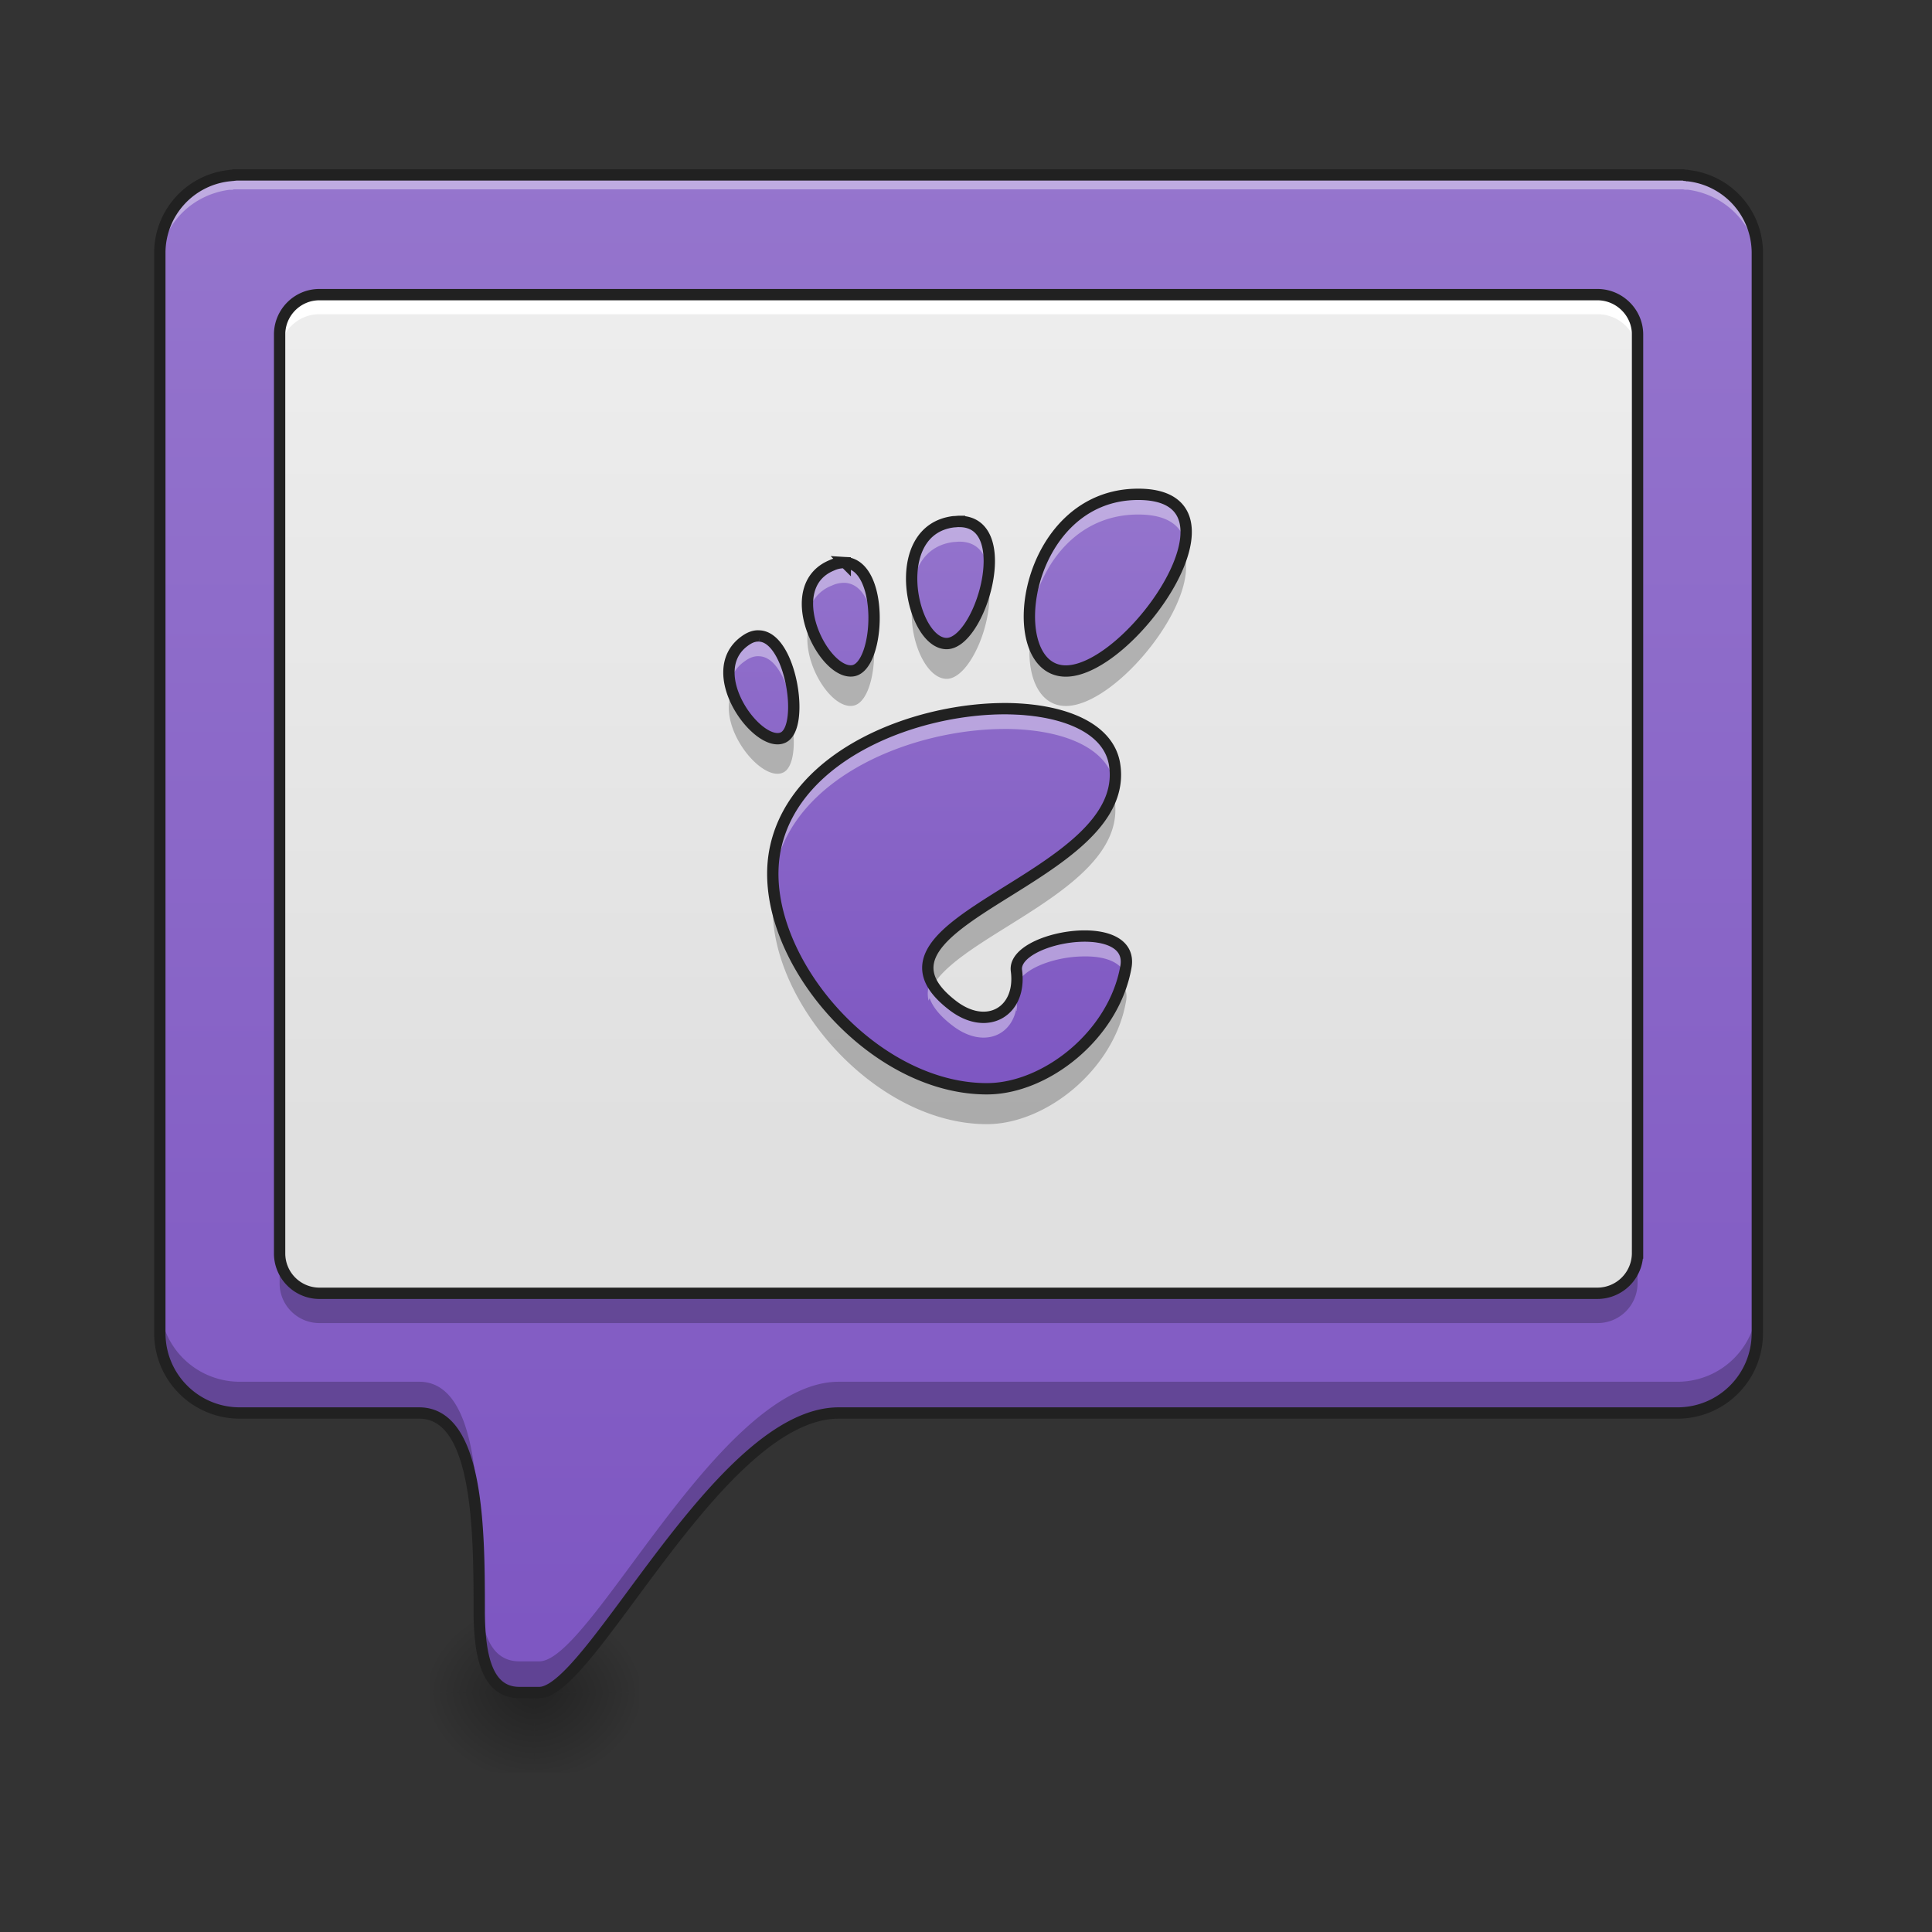 <svg height="22" width="22" xmlns="http://www.w3.org/2000/svg" xmlns:xlink="http://www.w3.org/1999/xlink"><rect width="100%" height="100%" fill="#333333" stroke="none"/><linearGradient id="a"><stop offset="0" stop-opacity=".314"/><stop offset=".222" stop-opacity=".275"/><stop offset="1" stop-opacity="0"/></linearGradient><radialGradient id="b" cx="450.909" cy="189.579" gradientTransform="matrix(0 -.054 -.063 0 17.963 43.722)" gradientUnits="userSpaceOnUse" r="21.167" xlink:href="#a"/><radialGradient id="c" cx="450.909" cy="189.579" gradientTransform="matrix(0 .054 .063 0 -5.797 -5.175)" gradientUnits="userSpaceOnUse" r="21.167" xlink:href="#a"/><radialGradient id="d" cx="450.909" cy="189.579" gradientTransform="matrix(0 -.054 .063 0 -5.797 43.722)" gradientUnits="userSpaceOnUse" r="21.167" xlink:href="#a"/><radialGradient id="e" cx="450.909" cy="189.579" gradientTransform="matrix(0 .054 -.063 0 17.963 -5.175)" gradientUnits="userSpaceOnUse" r="21.167" xlink:href="#a"/><linearGradient id="f"><stop offset="0" stop-color="#7e57c2"/><stop offset="1" stop-color="#9575cd"/></linearGradient><linearGradient id="g" gradientTransform="matrix(.011 0 -0 .011 0 0)" gradientUnits="userSpaceOnUse" x1="880" x2="880" xlink:href="#f" y1="1695.118" y2="175.118"/><linearGradient id="h" gradientUnits="userSpaceOnUse" x1="10.914" x2="10.914" y1="12.907" y2="2.902"><stop offset="0" stop-color="#e0e0e0"/><stop offset="1" stop-color="#eee"/></linearGradient><linearGradient id="i" gradientUnits="userSpaceOnUse" x1="10.015" x2="10.015" xlink:href="#f" y1="12.305" y2="5.483"/><path d="m6.082 19.273h1.195v-.91h-1.195zm0 0" fill="url(#b)"/><path d="m6.082 19.273h-1.191v.91h1.191zm0 0" fill="url(#c)"/><path d="m6.082 19.273h-1.191v-.91h1.191zm0 0" fill="url(#d)"/><path d="m6.082 19.273h1.195v.91h-1.195zm0 0" fill="url(#e)"/><path d="m2.73 1.992h-.054c-.012 0-.02 0-.028.004-.011 0-.023 0-.035.004a.885.885 0 0 0 -.793.867v12.313c0 .504.407.91.91.91h2.043c.684 0 .684 1.363.684 2.273.004.489.086.91.457.91h.227c.59 0 2.046-3.183 3.41-3.183h9.55c.504 0 .91-.406.91-.91v-12.313a.885.885 0 0 0 -.791-.867h-.004c-.008-.004-.02-.004-.031-.004-.012-.004-.02-.004-.028-.004h-.054zm0 0" fill="url(#g)"/><path d="m3.637 3.355h14.553c.25 0 .457.204.457.454v10.46a.458.458 0 0 1 -.457.458h-14.553a.454.454 0 0 1 -.453-.457v-10.461c0-.25.203-.454.453-.454zm0 0" fill="url(#h)"/><path d="m12.96 5.629c-1.32 0-1.57 2.012-.823 2.012.742 0 2.148-2.012.824-2.012zm-2.034.309c-.024 0-.043.003-.067.003-.75.094-.488 1.364-.09 1.387.387.024.81-1.387.157-1.39zm-1.301.468a.323.323 0 0 0 -.152.032c-.602.246-.09 1.265.246 1.199.304-.063.351-1.203-.094-1.23zm-.98.836c-.055-.004-.11.016-.172.063-.48.36.164 1.226.445 1.093.25-.117.09-1.144-.273-1.156zm2.843.828c-1.043-.015-2.422.512-2.656 1.578-.254 1.153 1.047 2.75 2.406 2.75.668 0 1.442-.609 1.582-1.382.114-.59-1.293-.356-1.246.035.063.469-.336.699-.726.398-1.25-.96 2.062-1.437 1.843-2.75-.07-.41-.574-.617-1.203-.629zm0 0" fill="url(#i)"/><path d="m12.96 5.688c-.874 0-1.276.878-1.237 1.476.039-.578.445-1.305 1.238-1.305.351 0 .508.141.539.348.04-.297-.098-.52-.54-.52zm-2.034.308v.004c-.024 0-.043 0-.067.004-.379.047-.5.394-.472.73.02-.273.156-.523.472-.562.024 0 .043-.004.067-.004.219 0 .316.16.336.371.023-.289-.063-.539-.336-.543zm-1.317.469a.38.38 0 0 0 -.136.031c-.235.094-.301.309-.274.527a.424.424 0 0 1 .274-.355.313.313 0 0 1 .136-.031h.016c.207.015.309.27.324.547.02-.332-.074-.7-.324-.72h-.016zm-.964.836a.275.275 0 0 0 -.172.062c-.153.114-.192.274-.168.442.02-.102.07-.2.168-.27.062-.047.117-.066.172-.062.222.007.367.394.39.718.027-.34-.129-.879-.39-.89zm2.796.828c-1.039 0-2.379.531-2.609 1.578-.027.125-.035.258-.027.39a1.34 1.34 0 0 1 .027-.218c.23-1.047 1.57-1.578 2.61-1.578h.046c.63.011 1.133.219 1.203.629 0 .011.004.023.004.039a.766.766 0 0 0 -.004-.211c-.07-.406-.574-.617-1.203-.625-.015 0-.031-.004-.047-.004zm.903 2.59c-.364.004-.797.172-.77.394a.446.446 0 0 1 .008.102c.059-.188.438-.324.762-.324.226-.004.422.058.472.214.004-.011.004-.02.004-.03.051-.259-.191-.356-.476-.356zm-1.758.476a.346.346 0 0 0 -.012.2.19.19 0 0 1 .012-.028c.035.098.117.203.262.313.355.273.718.11.734-.278a.342.342 0 0 0 -.008-.062c0-.016 0-.031.004-.047v-.008c-.047.348-.394.485-.73.223-.145-.11-.227-.215-.262-.313zm.996.246c-.008.024-.008.047-.008.067.004.004.004.004.004.008 0-.024.004-.047.004-.075zm0 0" fill="#fff" fill-opacity=".392"/><path d="m13.473 6.277c-.16.586-.875 1.364-1.336 1.364-.223 0-.356-.18-.399-.43-.066.437.07.828.399.828.578 0 1.562-1.223 1.336-1.762zm-2.227.328c-.066.364-.277.735-.476.723-.172-.008-.317-.254-.368-.535-.086.402.114.922.368.937.28.016.578-.714.476-1.125zm-2.023.485c-.137.387.23 1 .496.945.183-.035.273-.457.219-.797-.032.207-.106.375-.22.399-.183.035-.413-.242-.495-.547zm-.887.781c-.18.406.336 1.043.582.926.117-.055.145-.309.102-.563-.016.079-.051.141-.102.164-.172.082-.477-.207-.582-.527zm4.336 1.152c-.277.977-2.5 1.457-2.047 2.196.367-.61 2.23-1.125 2.066-2.121a.52.52 0 0 0 -.02-.075zm-3.86 1.133c-.156 1.14 1.11 2.645 2.426 2.645.668 0 1.442-.614 1.582-1.387.02-.09 0-.16-.047-.215-.218.684-.921 1.2-1.535 1.2-1.168 0-2.293-1.18-2.425-2.243zm0 0" fill-opacity=".235"/><path d="m12.961 5.629c-1.32 0-1.57 2.012-.824 2.012.742 0 2.148-2.012.824-2.012zm-2.035.308c-.024 0-.043.004-.067.004-.75.094-.488 1.364-.09 1.387.387.024.81-1.387.157-1.39zm-1.301.47a.323.323 0 0 0 -.152.03c-.602.247-.09 1.266.246 1.2.304-.063.351-1.203-.094-1.23zm-.98.835c-.055-.004-.11.016-.172.063-.48.36.164 1.226.445 1.093.25-.117.09-1.144-.273-1.156zm2.843.828c-1.043-.015-2.422.512-2.656 1.578-.254 1.153 1.047 2.75 2.406 2.75.668 0 1.442-.609 1.582-1.382.114-.59-1.293-.356-1.246.035.063.469-.336.699-.726.398-1.25-.96 2.062-1.437 1.843-2.75-.07-.41-.574-.617-1.203-.629zm0 0" fill="none" stroke="#212121" stroke-width=".129"/><path d="m3.184 14.27v.343c0 .25.203.453.453.453h14.553a.454.454 0 0 0 .457-.453v-.343a.455.455 0 0 1 -.457.457h-14.553a.454.454 0 0 1 -.453-.457zm0 0" fill-opacity=".235"/><path d="m3.637 3.355a.453.453 0 0 0 -.453.454v.226c0-.254.203-.457.453-.457h14.553c.254 0 .457.203.457.457v-.225a.454.454 0 0 0 -.457-.454zm0 0" fill="#fff"/><path d="m3.637 3.355h14.553c.25 0 .457.204.457.454v10.46a.458.458 0 0 1 -.457.458h-14.553a.454.454 0 0 1 -.453-.457v-10.461c0-.25.203-.454.453-.454zm0 0" fill="none" stroke="#212121" stroke-linecap="round" stroke-width=".129"/><path d="m2.73 1.992h-.054c-.012 0-.02 0-.028.004-.011 0-.023 0-.035.004a.885.885 0 0 0 -.793.867v.164c0-.445.344-.812.793-.87h.035c.008-.005.016-.005.028-.005h16.48c.008 0 .016 0 .028.004h.035c.449.059.793.426.793.871v-.164a.885.885 0 0 0 -.793-.867h-.004c-.008-.004-.02-.004-.031-.004-.012-.004-.02-.004-.028-.004h-.054zm0 0" fill="#fff" fill-opacity=".392"/><path d="m1.82 14.824v.356c0 .504.407.91.91.91h2.043c.684 0 .684 1.363.684 2.273.004.489.086.91.457.91h.227c.59 0 2.046-3.183 3.41-3.183h9.55c.504 0 .91-.406.91-.91v-.356c0 .504-.406.91-.91.91h-9.55c-1.364 0-2.82 3.184-3.41 3.184h-.227c-.371 0-.453-.426-.457-.91 0-.91 0-2.274-.684-2.274h-2.043a.909.909 0 0 1 -.91-.91zm0 0" fill-opacity=".235"/><path d="m2.73 1.992h-.054c-.012 0-.02 0-.028.004-.011 0-.023 0-.035.004a.885.885 0 0 0 -.793.867v12.313c0 .504.407.91.91.91h2.043c.684 0 .684 1.363.684 2.273.004.489.086.91.457.91h.227c.59 0 2.046-3.183 3.41-3.183h9.55c.504 0 .91-.406.91-.91v-12.313a.885.885 0 0 0 -.791-.867h-.004c-.008-.004-.02-.004-.031-.004-.012-.004-.02-.004-.028-.004h-.054zm0 0" fill="none" stroke="#212121" stroke-linecap="round" stroke-width=".129"/></svg>